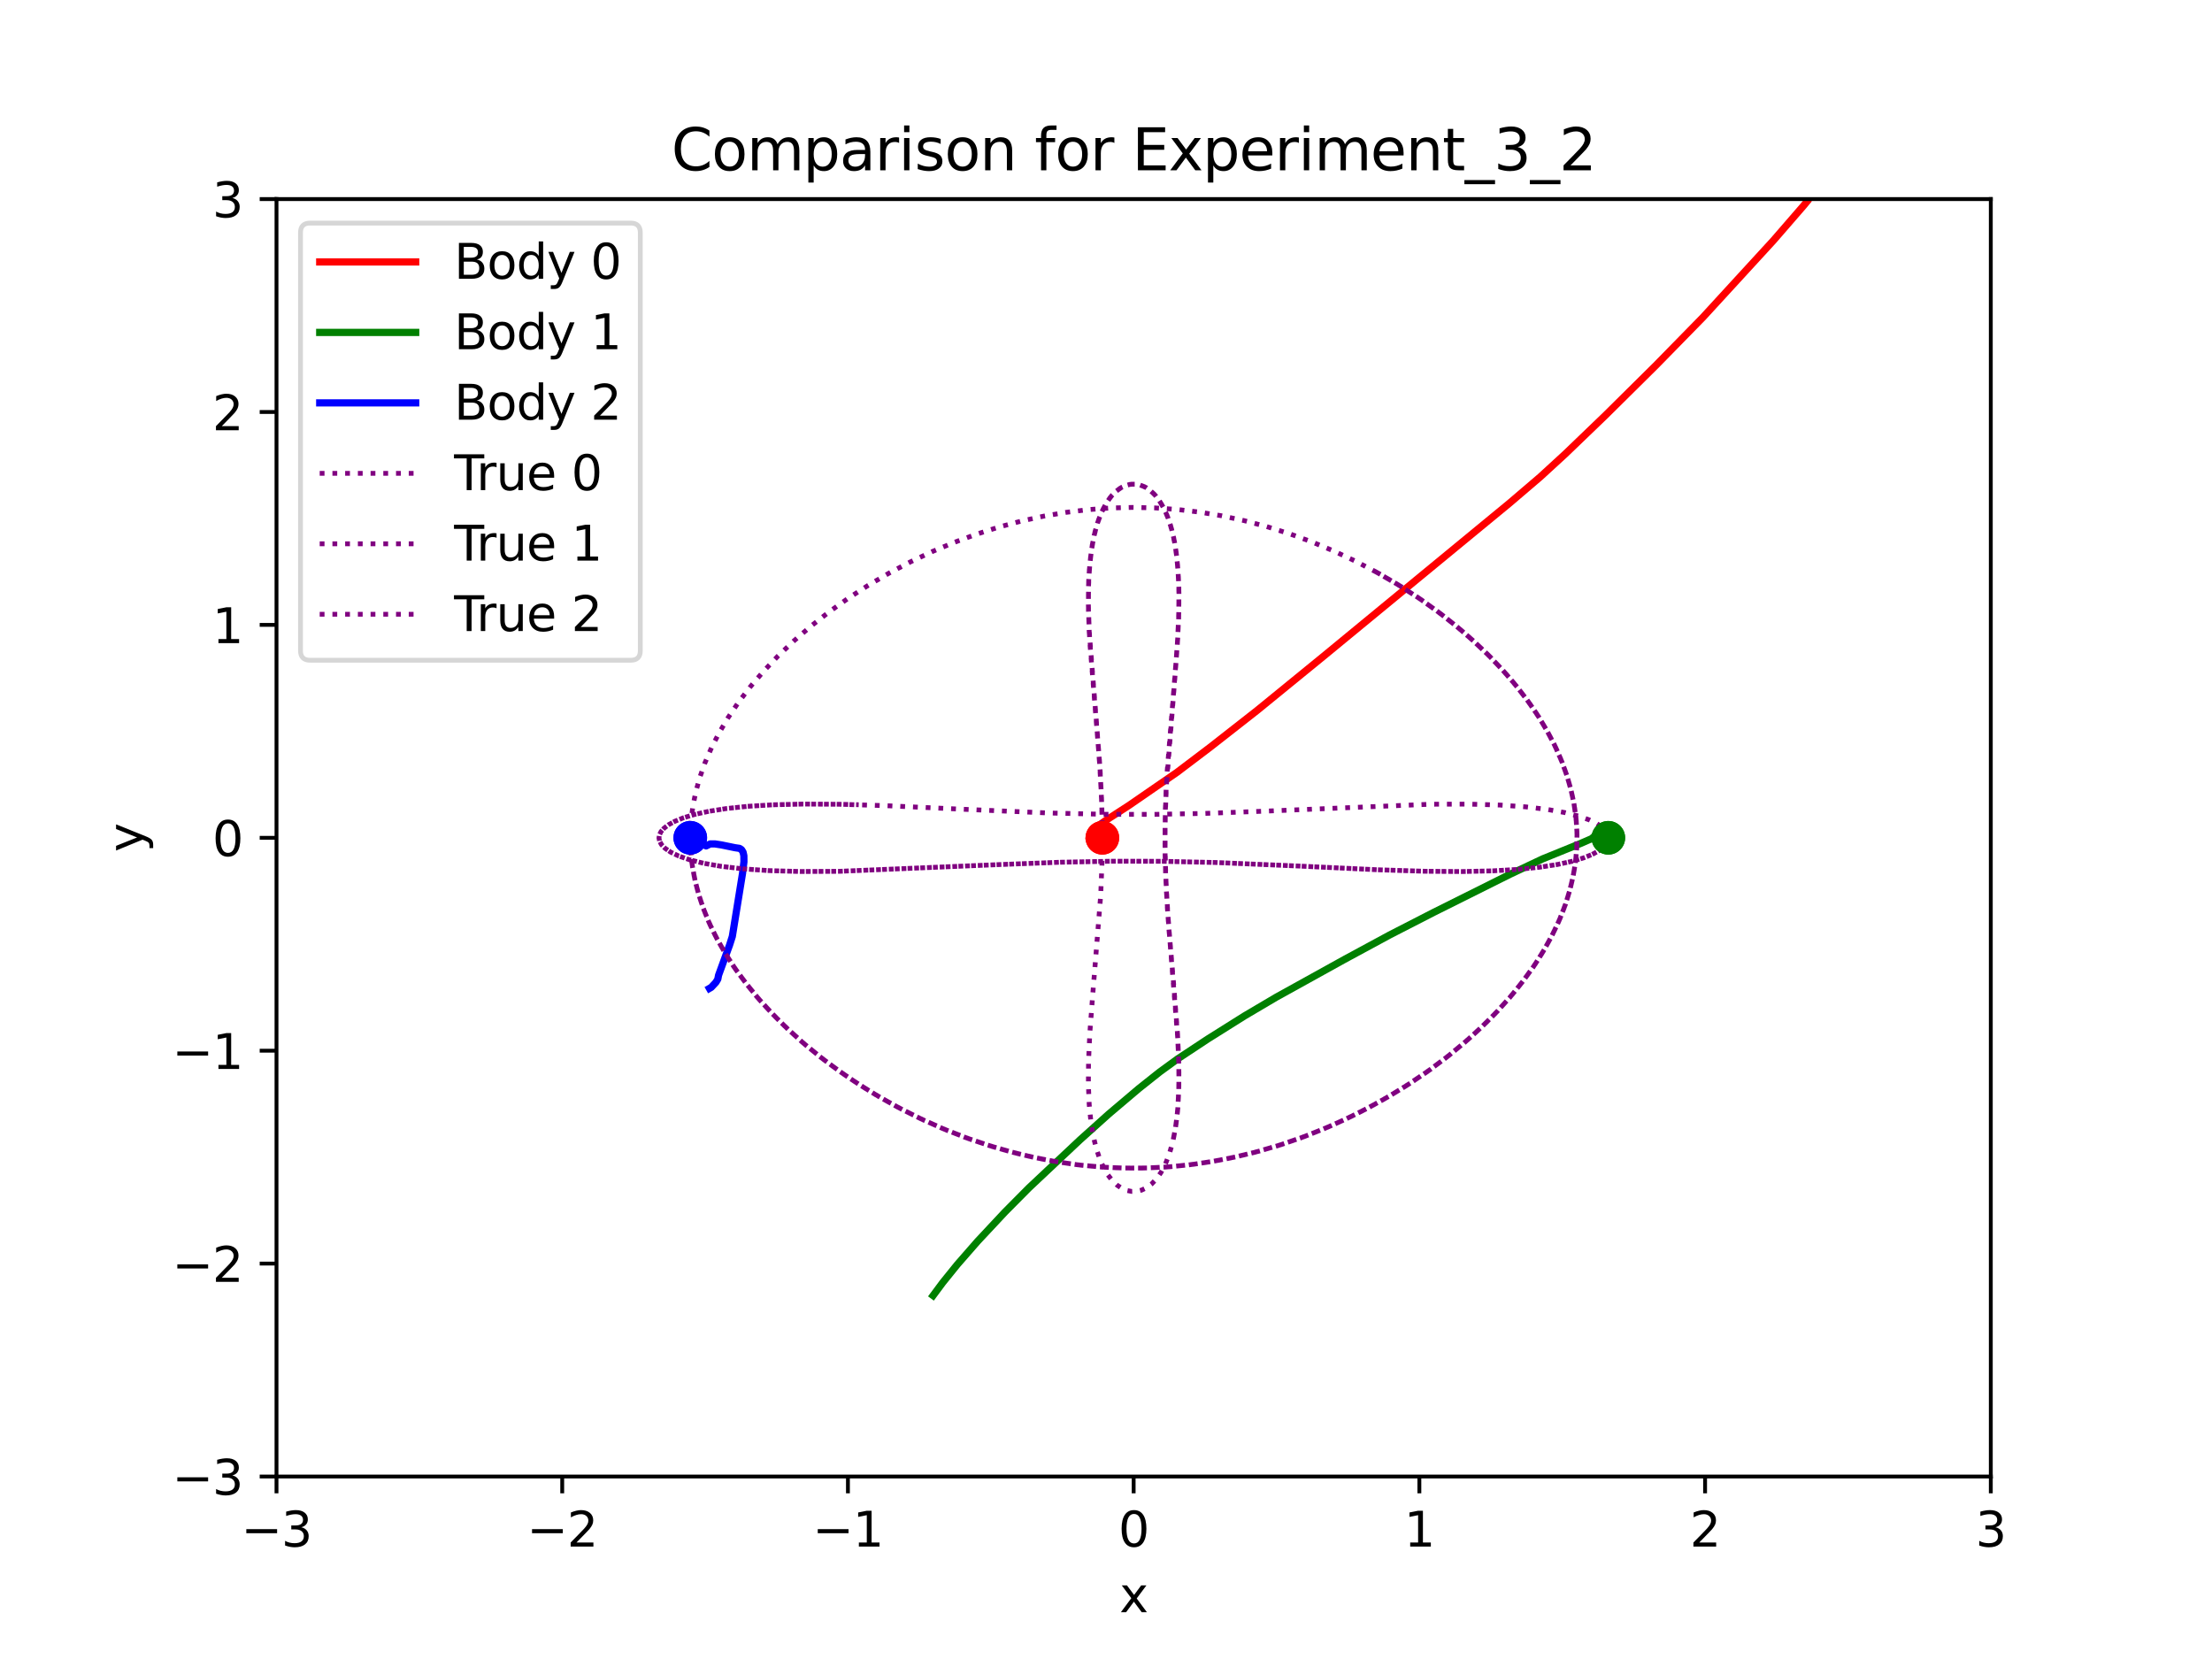 <?xml version="1.0" encoding="utf-8" standalone="no"?>
<!DOCTYPE svg PUBLIC "-//W3C//DTD SVG 1.1//EN"
  "http://www.w3.org/Graphics/SVG/1.1/DTD/svg11.dtd">
<svg xmlns:xlink="http://www.w3.org/1999/xlink" width="460.8pt" height="345.6pt" viewBox="0 0 460.8 345.6" xmlns="http://www.w3.org/2000/svg" version="1.1">
 <defs>
  <style type="text/css">*{stroke-linejoin: round; stroke-linecap: butt}</style>
 </defs>
 <g id="figure_1">
  <g id="patch_1">
   <path d="M 0 345.6 
L 460.8 345.6 
L 460.8 0 
L 0 0 
z
" style="fill: #ffffff"/>
  </g>
  <g id="axes_1">
   <g id="patch_2">
    <path d="M 57.6 307.584 
L 414.72 307.584 
L 414.72 41.472 
L 57.6 41.472 
z
" style="fill: #ffffff"/>
   </g>
   <g id="matplotlib.axis_1">
    <g id="xtick_1">
     <g id="line2d_1">
      <defs>
       <path id="mfda4d3a2e8" d="M 0 0 
L 0 3.5 
" style="stroke: #000000; stroke-width: 0.8"/>
      </defs>
      <g>
       <use xlink:href="#mfda4d3a2e8" x="57.6" y="307.584" style="stroke: #000000; stroke-width: 0.8"/>
      </g>
     </g>
     <g id="text_1">
      <!-- −3 -->
      <g transform="translate(50.229 322.182) scale(0.1 -0.1)">
       <defs>
        <path id="DejaVuSans-2212" d="M 678 2272 
L 4684 2272 
L 4684 1741 
L 678 1741 
L 678 2272 
z
" transform="scale(0.016)"/>
        <path id="DejaVuSans-33" d="M 2597 2516 
Q 3050 2419 3304 2112 
Q 3559 1806 3559 1356 
Q 3559 666 3084 287 
Q 2609 -91 1734 -91 
Q 1441 -91 1130 -33 
Q 819 25 488 141 
L 488 750 
Q 750 597 1062 519 
Q 1375 441 1716 441 
Q 2309 441 2620 675 
Q 2931 909 2931 1356 
Q 2931 1769 2642 2001 
Q 2353 2234 1838 2234 
L 1294 2234 
L 1294 2753 
L 1863 2753 
Q 2328 2753 2575 2939 
Q 2822 3125 2822 3475 
Q 2822 3834 2567 4026 
Q 2313 4219 1838 4219 
Q 1578 4219 1281 4162 
Q 984 4106 628 3988 
L 628 4550 
Q 988 4650 1302 4700 
Q 1616 4750 1894 4750 
Q 2613 4750 3031 4423 
Q 3450 4097 3450 3541 
Q 3450 3153 3228 2886 
Q 3006 2619 2597 2516 
z
" transform="scale(0.016)"/>
       </defs>
       <use xlink:href="#DejaVuSans-2212"/>
       <use xlink:href="#DejaVuSans-33" x="83.789"/>
      </g>
     </g>
    </g>
    <g id="xtick_2">
     <g id="line2d_2">
      <g>
       <use xlink:href="#mfda4d3a2e8" x="117.12" y="307.584" style="stroke: #000000; stroke-width: 0.8"/>
      </g>
     </g>
     <g id="text_2">
      <!-- −2 -->
      <g transform="translate(109.749 322.182) scale(0.1 -0.1)">
       <defs>
        <path id="DejaVuSans-32" d="M 1228 531 
L 3431 531 
L 3431 0 
L 469 0 
L 469 531 
Q 828 903 1448 1529 
Q 2069 2156 2228 2338 
Q 2531 2678 2651 2914 
Q 2772 3150 2772 3378 
Q 2772 3750 2511 3984 
Q 2250 4219 1831 4219 
Q 1534 4219 1204 4116 
Q 875 4013 500 3803 
L 500 4441 
Q 881 4594 1212 4672 
Q 1544 4750 1819 4750 
Q 2544 4750 2975 4387 
Q 3406 4025 3406 3419 
Q 3406 3131 3298 2873 
Q 3191 2616 2906 2266 
Q 2828 2175 2409 1742 
Q 1991 1309 1228 531 
z
" transform="scale(0.016)"/>
       </defs>
       <use xlink:href="#DejaVuSans-2212"/>
       <use xlink:href="#DejaVuSans-32" x="83.789"/>
      </g>
     </g>
    </g>
    <g id="xtick_3">
     <g id="line2d_3">
      <g>
       <use xlink:href="#mfda4d3a2e8" x="176.64" y="307.584" style="stroke: #000000; stroke-width: 0.8"/>
      </g>
     </g>
     <g id="text_3">
      <!-- −1 -->
      <g transform="translate(169.269 322.182) scale(0.1 -0.1)">
       <defs>
        <path id="DejaVuSans-31" d="M 794 531 
L 1825 531 
L 1825 4091 
L 703 3866 
L 703 4441 
L 1819 4666 
L 2450 4666 
L 2450 531 
L 3481 531 
L 3481 0 
L 794 0 
L 794 531 
z
" transform="scale(0.016)"/>
       </defs>
       <use xlink:href="#DejaVuSans-2212"/>
       <use xlink:href="#DejaVuSans-31" x="83.789"/>
      </g>
     </g>
    </g>
    <g id="xtick_4">
     <g id="line2d_4">
      <g>
       <use xlink:href="#mfda4d3a2e8" x="236.16" y="307.584" style="stroke: #000000; stroke-width: 0.8"/>
      </g>
     </g>
     <g id="text_4">
      <!-- 0 -->
      <g transform="translate(232.979 322.182) scale(0.1 -0.1)">
       <defs>
        <path id="DejaVuSans-30" d="M 2034 4250 
Q 1547 4250 1301 3770 
Q 1056 3291 1056 2328 
Q 1056 1369 1301 889 
Q 1547 409 2034 409 
Q 2525 409 2770 889 
Q 3016 1369 3016 2328 
Q 3016 3291 2770 3770 
Q 2525 4250 2034 4250 
z
M 2034 4750 
Q 2819 4750 3233 4129 
Q 3647 3509 3647 2328 
Q 3647 1150 3233 529 
Q 2819 -91 2034 -91 
Q 1250 -91 836 529 
Q 422 1150 422 2328 
Q 422 3509 836 4129 
Q 1250 4750 2034 4750 
z
" transform="scale(0.016)"/>
       </defs>
       <use xlink:href="#DejaVuSans-30"/>
      </g>
     </g>
    </g>
    <g id="xtick_5">
     <g id="line2d_5">
      <g>
       <use xlink:href="#mfda4d3a2e8" x="295.68" y="307.584" style="stroke: #000000; stroke-width: 0.8"/>
      </g>
     </g>
     <g id="text_5">
      <!-- 1 -->
      <g transform="translate(292.499 322.182) scale(0.1 -0.1)">
       <use xlink:href="#DejaVuSans-31"/>
      </g>
     </g>
    </g>
    <g id="xtick_6">
     <g id="line2d_6">
      <g>
       <use xlink:href="#mfda4d3a2e8" x="355.2" y="307.584" style="stroke: #000000; stroke-width: 0.8"/>
      </g>
     </g>
     <g id="text_6">
      <!-- 2 -->
      <g transform="translate(352.019 322.182) scale(0.1 -0.1)">
       <use xlink:href="#DejaVuSans-32"/>
      </g>
     </g>
    </g>
    <g id="xtick_7">
     <g id="line2d_7">
      <g>
       <use xlink:href="#mfda4d3a2e8" x="414.72" y="307.584" style="stroke: #000000; stroke-width: 0.8"/>
      </g>
     </g>
     <g id="text_7">
      <!-- 3 -->
      <g transform="translate(411.539 322.182) scale(0.1 -0.1)">
       <use xlink:href="#DejaVuSans-33"/>
      </g>
     </g>
    </g>
    <g id="text_8">
     <!-- x -->
     <g transform="translate(233.201 335.861) scale(0.1 -0.1)">
      <defs>
       <path id="DejaVuSans-78" d="M 3513 3500 
L 2247 1797 
L 3578 0 
L 2900 0 
L 1881 1375 
L 863 0 
L 184 0 
L 1544 1831 
L 300 3500 
L 978 3500 
L 1906 2253 
L 2834 3500 
L 3513 3500 
z
" transform="scale(0.016)"/>
      </defs>
      <use xlink:href="#DejaVuSans-78"/>
     </g>
    </g>
   </g>
   <g id="matplotlib.axis_2">
    <g id="ytick_1">
     <g id="line2d_8">
      <defs>
       <path id="md95c6b3380" d="M 0 0 
L -3.5 0 
" style="stroke: #000000; stroke-width: 0.8"/>
      </defs>
      <g>
       <use xlink:href="#md95c6b3380" x="57.6" y="307.584" style="stroke: #000000; stroke-width: 0.8"/>
      </g>
     </g>
     <g id="text_9">
      <!-- −3 -->
      <g transform="translate(35.858 311.383) scale(0.1 -0.1)">
       <use xlink:href="#DejaVuSans-2212"/>
       <use xlink:href="#DejaVuSans-33" x="83.789"/>
      </g>
     </g>
    </g>
    <g id="ytick_2">
     <g id="line2d_9">
      <g>
       <use xlink:href="#md95c6b3380" x="57.6" y="263.232" style="stroke: #000000; stroke-width: 0.8"/>
      </g>
     </g>
     <g id="text_10">
      <!-- −2 -->
      <g transform="translate(35.858 267.031) scale(0.1 -0.1)">
       <use xlink:href="#DejaVuSans-2212"/>
       <use xlink:href="#DejaVuSans-32" x="83.789"/>
      </g>
     </g>
    </g>
    <g id="ytick_3">
     <g id="line2d_10">
      <g>
       <use xlink:href="#md95c6b3380" x="57.6" y="218.88" style="stroke: #000000; stroke-width: 0.8"/>
      </g>
     </g>
     <g id="text_11">
      <!-- −1 -->
      <g transform="translate(35.858 222.679) scale(0.1 -0.1)">
       <use xlink:href="#DejaVuSans-2212"/>
       <use xlink:href="#DejaVuSans-31" x="83.789"/>
      </g>
     </g>
    </g>
    <g id="ytick_4">
     <g id="line2d_11">
      <g>
       <use xlink:href="#md95c6b3380" x="57.6" y="174.528" style="stroke: #000000; stroke-width: 0.8"/>
      </g>
     </g>
     <g id="text_12">
      <!-- 0 -->
      <g transform="translate(44.237 178.327) scale(0.1 -0.1)">
       <use xlink:href="#DejaVuSans-30"/>
      </g>
     </g>
    </g>
    <g id="ytick_5">
     <g id="line2d_12">
      <g>
       <use xlink:href="#md95c6b3380" x="57.6" y="130.176" style="stroke: #000000; stroke-width: 0.8"/>
      </g>
     </g>
     <g id="text_13">
      <!-- 1 -->
      <g transform="translate(44.237 133.975) scale(0.1 -0.1)">
       <use xlink:href="#DejaVuSans-31"/>
      </g>
     </g>
    </g>
    <g id="ytick_6">
     <g id="line2d_13">
      <g>
       <use xlink:href="#md95c6b3380" x="57.6" y="85.824" style="stroke: #000000; stroke-width: 0.8"/>
      </g>
     </g>
     <g id="text_14">
      <!-- 2 -->
      <g transform="translate(44.237 89.623) scale(0.1 -0.1)">
       <use xlink:href="#DejaVuSans-32"/>
      </g>
     </g>
    </g>
    <g id="ytick_7">
     <g id="line2d_14">
      <g>
       <use xlink:href="#md95c6b3380" x="57.6" y="41.472" style="stroke: #000000; stroke-width: 0.8"/>
      </g>
     </g>
     <g id="text_15">
      <!-- 3 -->
      <g transform="translate(44.237 45.271) scale(0.1 -0.1)">
       <use xlink:href="#DejaVuSans-33"/>
      </g>
     </g>
    </g>
    <g id="text_16">
     <!-- y -->
     <g transform="translate(29.778 177.487) rotate(-90) scale(0.1 -0.1)">
      <defs>
       <path id="DejaVuSans-79" d="M 2059 -325 
Q 1816 -950 1584 -1140 
Q 1353 -1331 966 -1331 
L 506 -1331 
L 506 -850 
L 844 -850 
Q 1081 -850 1212 -737 
Q 1344 -625 1503 -206 
L 1606 56 
L 191 3500 
L 800 3500 
L 1894 763 
L 2988 3500 
L 3597 3500 
L 2059 -325 
z
" transform="scale(0.016)"/>
      </defs>
      <use xlink:href="#DejaVuSans-79"/>
     </g>
    </g>
   </g>
   <g id="line2d_15">
    <path d="M 229.639 174.528 
L 227.181 174.862 
L 226.853 174.693 
L 226.859 174.678 
L 227.072 174.523 
L 227.523 174.315 
L 227.752 173.279 
L 228.086 172.762 
L 228.933 171.932 
L 230.333 170.918 
L 235.138 167.813 
L 245.187 160.891 
L 252.098 155.658 
L 261.868 148.007 
L 275.559 136.838 
L 314.48 104.796 
L 320.866 99.344 
L 326.055 94.584 
L 334.399 86.562 
L 344.93 76.138 
L 354.763 66.093 
L 369.419 50.115 
L 375.688 42.884 
L 376.385 42.043 
L 376.385 42.043 
" clip-path="url(#p354cc6c58c)" style="fill: none; stroke: #ff0000; stroke-width: 1.5; stroke-linecap: square"/>
   </g>
   <g id="line2d_16">
    <defs>
     <path id="m1e1a290691" d="M 0 3 
C 0.796 3 1.559 2.684 2.121 2.121 
C 2.684 1.559 3 0.796 3 0 
C 3 -0.796 2.684 -1.559 2.121 -2.121 
C 1.559 -2.684 0.796 -3 0 -3 
C -0.796 -3 -1.559 -2.684 -2.121 -2.121 
C -2.684 -1.559 -3 -0.796 -3 0 
C -3 0.796 -2.684 1.559 -2.121 2.121 
C -1.559 2.684 -0.796 3 0 3 
z
" style="stroke: #ff0000"/>
    </defs>
    <g clip-path="url(#p354cc6c58c)">
     <use xlink:href="#m1e1a290691" x="229.639" y="174.528" style="fill: #ff0000; stroke: #ff0000"/>
    </g>
   </g>
   <g id="line2d_17">
    <path d="M 335.044 174.528 
L 335.413 173.886 
L 335.665 173.145 
L 335.235 172.928 
L 334.335 172.744 
L 333.843 172.885 
L 333.052 173.428 
L 331.549 174.714 
L 329.146 175.758 
L 321.366 178.917 
L 314.548 182.138 
L 298.606 190.094 
L 289.485 194.776 
L 280.02 199.896 
L 265.878 207.726 
L 259.294 211.611 
L 251.588 216.452 
L 245.292 220.612 
L 241.596 223.303 
L 237.228 226.774 
L 230.977 232.069 
L 224.955 237.479 
L 214.34 247.459 
L 209.345 252.496 
L 203.65 258.587 
L 199.447 263.397 
L 196.386 267.186 
L 194.377 269.895 
L 194.377 269.895 
" clip-path="url(#p354cc6c58c)" style="fill: none; stroke: #008000; stroke-width: 1.5; stroke-linecap: square"/>
   </g>
   <g id="line2d_18">
    <defs>
     <path id="m861efd7f99" d="M 0 3 
C 0.796 3 1.559 2.684 2.121 2.121 
C 2.684 1.559 3 0.796 3 0 
C 3 -0.796 2.684 -1.559 2.121 -2.121 
C 1.559 -2.684 0.796 -3 0 -3 
C -0.796 -3 -1.559 -2.684 -2.121 -2.121 
C -2.684 -1.559 -3 -0.796 -3 0 
C -3 0.796 -2.684 1.559 -2.121 2.121 
C -1.559 2.684 -0.796 3 0 3 
z
" style="stroke: #008000"/>
    </defs>
    <g clip-path="url(#p354cc6c58c)">
     <use xlink:href="#m861efd7f99" x="335.044" y="174.528" style="fill: #008000; stroke: #008000"/>
    </g>
   </g>
   <g id="line2d_19">
    <path d="M 143.797 174.528 
L 145.337 175.076 
L 147.098 176.225 
L 147.951 175.805 
L 148.92 175.802 
L 150.289 176.012 
L 153.116 176.593 
L 154.068 176.731 
L 154.474 177 
L 154.794 177.516 
L 154.963 178.264 
L 154.976 179.522 
L 154.682 181.935 
L 152.556 195.076 
L 151.986 196.859 
L 149.688 203.162 
L 149.537 203.969 
L 149.138 204.634 
L 148.156 205.692 
L 147.787 205.903 
L 147.787 205.903 
" clip-path="url(#p354cc6c58c)" style="fill: none; stroke: #0000ff; stroke-width: 1.5; stroke-linecap: square"/>
   </g>
   <g id="line2d_20">
    <defs>
     <path id="mfb0b014404" d="M 0 3 
C 0.796 3 1.559 2.684 2.121 2.121 
C 2.684 1.559 3 0.796 3 0 
C 3 -0.796 2.684 -1.559 2.121 -2.121 
C 1.559 -2.684 0.796 -3 0 -3 
C -0.796 -3 -1.559 -2.684 -2.121 -2.121 
C -2.684 -1.559 -3 -0.796 -3 0 
C -3 0.796 -2.684 1.559 -2.121 2.121 
C -1.559 2.684 -0.796 3 0 3 
z
" style="stroke: #0000ff"/>
    </defs>
    <g clip-path="url(#p354cc6c58c)">
     <use xlink:href="#mfb0b014404" x="143.797" y="174.528" style="fill: #0000ff; stroke: #0000ff"/>
    </g>
   </g>
   <g id="line2d_21">
    <path d="M 229.639 174.528 
L 229.528 167.814 
L 229.183 160.656 
L 228.53 151.974 
L 226.901 131.555 
L 226.721 125.745 
L 226.79 121.018 
L 227.065 117.032 
L 227.517 113.635 
L 228.121 110.741 
L 228.852 108.295 
L 229.687 106.256 
L 230.604 104.591 
L 231.578 103.269 
L 232.59 102.262 
L 233.621 101.542 
L 234.658 101.084 
L 235.692 100.867 
L 236.72 100.877 
L 237.739 101.109 
L 238.747 101.57 
L 239.741 102.271 
L 240.71 103.233 
L 241.643 104.478 
L 242.524 106.031 
L 243.333 107.921 
L 244.051 110.176 
L 244.658 112.83 
L 245.133 115.923 
L 245.453 119.516 
L 245.598 123.701 
L 245.539 128.64 
L 245.235 134.699 
L 244.569 143.159 
L 243.109 161.111 
L 242.77 168.51 
L 242.682 175.274 
L 242.818 182.011 
L 243.192 189.262 
L 243.894 198.288 
L 245.367 216.528 
L 245.59 222.551 
L 245.553 227.405 
L 245.306 231.485 
L 244.878 234.961 
L 244.295 237.925 
L 243.581 240.434 
L 242.759 242.529 
L 241.853 244.247 
L 240.885 245.616 
L 239.877 246.667 
L 238.848 247.427 
L 237.811 247.921 
L 236.776 248.172 
L 235.748 248.194 
L 234.728 247.994 
L 233.718 247.567 
L 232.722 246.902 
L 231.748 245.979 
L 230.809 244.777 
L 229.92 243.269 
L 229.099 241.431 
L 228.367 239.232 
L 227.742 236.64 
L 227.247 233.613 
L 226.903 230.095 
L 226.731 226.004 
L 226.758 221.191 
L 227.022 215.337 
L 227.618 207.431 
L 229.294 186.522 
L 229.583 179.303 
L 229.63 172.579 
L 229.453 165.793 
L 229.031 158.36 
L 228.233 148.581 
L 227.018 133.643 
L 226.746 127.356 
L 226.746 122.354 
L 226.963 118.165 
L 227.364 114.6 
L 227.925 111.561 
L 228.62 108.986 
L 229.427 106.828 
L 230.321 105.055 
L 231.28 103.632 
L 232.283 102.534 
L 233.31 101.73 
L 234.347 101.195 
L 235.382 100.908 
L 236.412 100.85 
L 237.433 101.016 
L 238.446 101.407 
L 239.444 102.034 
L 240.421 102.914 
L 241.367 104.071 
L 242.265 105.529 
L 243.097 107.314 
L 243.845 109.455 
L 244.488 111.983 
L 245.004 114.938 
L 245.374 118.373 
L 245.574 122.367 
L 245.58 127.054 
L 245.357 132.71 
L 244.827 140.14 
L 242.926 164.465 
L 242.704 171.487 
L 242.714 178.183 
L 242.949 185.063 
L 243.445 192.821 
L 244.454 204.594 
L 245.302 215.408 
L 245.574 221.696 
L 245.574 226.699 
L 245.357 230.888 
L 244.956 234.453 
L 244.396 237.492 
L 244.376 237.578 
L 244.376 237.578 
" clip-path="url(#p354cc6c58c)" style="fill: none; stroke-dasharray: 1,1.65; stroke-dashoffset: 0; stroke: #800080"/>
   </g>
   <g id="line2d_22">
    <g clip-path="url(#p354cc6c58c)">
     <use xlink:href="#m1e1a290691" x="229.639" y="174.528" style="fill: #ff0000; stroke: #ff0000"/>
    </g>
   </g>
   <g id="line2d_23">
    <path d="M 335.044 174.528 
L 334.933 175.187 
L 334.59 175.853 
L 333.975 176.544 
L 333.027 177.262 
L 331.671 177.998 
L 329.833 178.732 
L 327.443 179.439 
L 324.431 180.09 
L 320.727 180.656 
L 316.256 181.108 
L 310.917 181.419 
L 304.547 181.56 
L 296.834 181.5 
L 286.983 181.189 
L 270.31 180.402 
L 253.319 179.678 
L 242.021 179.422 
L 231.589 179.408 
L 220.869 179.62 
L 208.344 180.1 
L 174.872 181.512 
L 166.762 181.551 
L 160.2 181.367 
L 154.766 180.998 
L 150.27 180.478 
L 146.596 179.836 
L 143.662 179.106 
L 141.394 178.322 
L 139.718 177.518 
L 138.553 176.725 
L 137.812 175.966 
L 137.41 175.249 
L 137.277 174.572 
L 137.373 173.913 
L 137.7 173.247 
L 138.294 172.559 
L 139.218 171.842 
L 140.544 171.108 
L 142.347 170.373 
L 144.698 169.663 
L 147.666 169.007 
L 151.321 168.434 
L 155.738 167.974 
L 161.017 167.653 
L 167.313 167.5 
L 174.921 167.545 
L 184.58 167.836 
L 200.108 168.56 
L 218.555 169.364 
L 229.915 169.629 
L 240.358 169.651 
L 251.047 169.448 
L 263.454 168.98 
L 298.001 167.535 
L 305.998 167.511 
L 312.482 167.707 
L 317.854 168.085 
L 322.296 168.614 
L 325.924 169.262 
L 328.815 169.997 
L 331.045 170.783 
L 332.688 171.587 
L 333.825 172.379 
L 334.543 173.136 
L 334.926 173.849 
L 335.044 174.525 
L 334.934 175.184 
L 334.592 175.85 
L 333.98 176.54 
L 333.033 177.258 
L 331.68 177.994 
L 329.845 178.728 
L 327.457 179.435 
L 324.448 180.087 
L 320.749 180.654 
L 316.281 181.106 
L 310.945 181.418 
L 304.578 181.559 
L 296.873 181.501 
L 287.035 181.191 
L 270.453 180.409 
L 253.362 179.679 
L 242.06 179.423 
L 231.628 179.408 
L 220.913 179.619 
L 208.402 180.097 
L 174.812 181.513 
L 166.711 181.55 
L 160.158 181.365 
L 154.732 180.995 
L 150.242 180.474 
L 146.573 179.831 
L 143.644 179.101 
L 141.38 178.316 
L 139.707 177.512 
L 138.544 176.718 
L 137.806 175.959 
L 137.407 175.243 
L 137.277 174.566 
L 137.375 173.906 
L 137.704 173.241 
L 138.302 172.552 
L 139.229 171.835 
L 140.559 171.101 
L 142.367 170.366 
L 144.724 169.657 
L 147.699 169.001 
L 151.362 168.429 
L 155.787 167.97 
L 161.076 167.651 
L 167.382 167.499 
L 175.006 167.547 
L 178.884 167.64 
L 178.884 167.64 
" clip-path="url(#p354cc6c58c)" style="fill: none; stroke-dasharray: 1,1.65; stroke-dashoffset: 0; stroke: #800080"/>
   </g>
   <g id="line2d_24">
    <g clip-path="url(#p354cc6c58c)">
     <use xlink:href="#m861efd7f99" x="335.044" y="174.528" style="fill: #008000; stroke: #008000"/>
    </g>
   </g>
   <g id="line2d_25">
    <path d="M 143.797 174.528 
L 143.908 177.504 
L 144.242 180.485 
L 144.802 183.477 
L 145.592 186.488 
L 146.62 189.526 
L 147.894 192.594 
L 149.422 195.691 
L 151.215 198.817 
L 153.278 201.965 
L 155.617 205.128 
L 158.236 208.292 
L 161.132 211.44 
L 164.301 214.555 
L 167.729 217.612 
L 171.404 220.589 
L 175.301 223.46 
L 179.396 226.2 
L 183.661 228.786 
L 188.065 231.197 
L 192.58 233.415 
L 197.175 235.425 
L 201.821 237.215 
L 206.494 238.778 
L 211.178 240.111 
L 215.861 241.214 
L 220.532 242.085 
L 225.189 242.728 
L 229.828 243.145 
L 234.459 243.338 
L 239.085 243.309 
L 243.713 243.057 
L 248.346 242.582 
L 252.99 241.883 
L 257.647 240.956 
L 262.31 239.801 
L 266.975 238.416 
L 271.626 236.803 
L 276.25 234.964 
L 280.818 232.908 
L 285.308 230.643 
L 289.69 228.185 
L 293.931 225.551 
L 298.001 222.762 
L 301.871 219.842 
L 305.517 216.815 
L 308.913 213.707 
L 312.044 210.543 
L 314.898 207.344 
L 317.467 204.135 
L 319.751 200.927 
L 321.753 197.738 
L 323.476 194.575 
L 324.93 191.448 
L 326.124 188.353 
L 327.068 185.295 
L 327.772 182.265 
L 328.242 179.264 
L 328.485 176.279 
L 328.504 173.301 
L 328.301 170.325 
L 327.875 167.34 
L 327.221 164.342 
L 326.334 161.319 
L 325.205 158.27 
L 323.827 155.189 
L 322.19 152.078 
L 320.286 148.94 
L 318.109 145.784 
L 315.655 142.62 
L 312.921 139.461 
L 309.913 136.325 
L 306.635 133.231 
L 303.101 130.203 
L 299.332 127.266 
L 295.348 124.446 
L 291.179 121.766 
L 286.851 119.25 
L 282.396 116.916 
L 277.844 114.782 
L 273.227 112.863 
L 268.565 111.165 
L 263.886 109.698 
L 259.201 108.46 
L 254.522 107.453 
L 249.856 106.677 
L 245.205 106.127 
L 240.57 105.804 
L 235.942 105.703 
L 231.314 105.824 
L 226.683 106.169 
L 222.044 106.737 
L 217.396 107.531 
L 212.737 108.552 
L 208.072 109.803 
L 203.41 111.283 
L 198.768 112.99 
L 194.164 114.921 
L 189.624 117.065 
L 185.174 119.413 
L 180.848 121.946 
L 176.675 124.647 
L 172.682 127.494 
L 168.903 130.462 
L 165.359 133.526 
L 162.072 136.659 
L 159.055 139.841 
L 156.318 143.047 
L 153.867 146.258 
L 151.702 149.459 
L 149.818 152.636 
L 148.208 155.784 
L 146.863 158.897 
L 145.775 161.975 
L 144.932 165.019 
L 144.326 168.038 
L 143.95 171.032 
L 143.8 174.015 
L 143.873 176.989 
L 144.168 179.965 
L 144.688 182.956 
L 145.438 185.965 
L 146.425 188.999 
L 147.656 192.062 
L 149.14 195.153 
L 150.886 198.276 
L 152.902 201.42 
L 155.192 204.58 
L 157.762 207.744 
L 160.611 210.897 
L 163.733 214.019 
L 167.119 217.089 
L 170.753 220.082 
L 174.614 222.974 
L 178.678 225.739 
L 182.917 228.354 
L 187.301 230.797 
L 191.799 233.049 
L 196.379 235.094 
L 201.02 236.923 
L 205.691 238.526 
L 210.376 239.9 
L 215.059 241.041 
L 219.73 241.952 
L 224.387 242.634 
L 229.031 243.09 
L 233.661 243.321 
L 238.288 243.33 
L 242.916 243.116 
L 247.55 242.68 
L 252.19 242.019 
L 256.842 241.132 
L 261.505 240.016 
L 266.169 238.672 
L 270.827 237.097 
L 275.456 235.297 
L 280.035 233.278 
L 284.542 231.048 
L 288.945 228.621 
L 293.211 226.016 
L 297.314 223.252 
L 301.222 220.352 
L 304.906 217.343 
L 308.347 214.247 
L 311.523 211.092 
L 314.426 207.898 
L 317.045 204.688 
L 319.378 201.479 
L 321.428 198.285 
L 323.198 195.119 
L 324.697 191.985 
L 325.936 188.886 
L 326.923 185.821 
L 327.667 182.788 
L 328.177 179.781 
L 328.459 176.792 
L 328.517 173.814 
L 328.352 170.84 
L 327.965 167.857 
L 327.35 164.86 
L 326.504 161.842 
L 325.418 158.799 
L 324.084 155.725 
L 322.492 152.619 
L 320.636 149.486 
L 318.508 146.334 
L 316.1 143.168 
L 313.414 140.006 
L 310.45 136.862 
L 307.218 133.76 
L 303.728 130.719 
L 299.999 127.766 
L 296.051 124.924 
L 291.911 122.218 
L 287.608 119.671 
L 285.22 118.366 
L 285.22 118.366 
" clip-path="url(#p354cc6c58c)" style="fill: none; stroke-dasharray: 1,1.65; stroke-dashoffset: 0; stroke: #800080"/>
   </g>
   <g id="line2d_26">
    <g clip-path="url(#p354cc6c58c)">
     <use xlink:href="#mfb0b014404" x="143.797" y="174.528" style="fill: #0000ff; stroke: #0000ff"/>
    </g>
   </g>
   <g id="patch_3">
    <path d="M 57.6 307.584 
L 57.6 41.472 
" style="fill: none; stroke: #000000; stroke-width: 0.8; stroke-linejoin: miter; stroke-linecap: square"/>
   </g>
   <g id="patch_4">
    <path d="M 414.72 307.584 
L 414.72 41.472 
" style="fill: none; stroke: #000000; stroke-width: 0.8; stroke-linejoin: miter; stroke-linecap: square"/>
   </g>
   <g id="patch_5">
    <path d="M 57.6 307.584 
L 414.72 307.584 
" style="fill: none; stroke: #000000; stroke-width: 0.8; stroke-linejoin: miter; stroke-linecap: square"/>
   </g>
   <g id="patch_6">
    <path d="M 57.6 41.472 
L 414.72 41.472 
" style="fill: none; stroke: #000000; stroke-width: 0.8; stroke-linejoin: miter; stroke-linecap: square"/>
   </g>
   <g id="text_17">
    <!-- Comparison for Experiment_3_2 -->
    <g transform="translate(139.869 35.472) scale(0.12 -0.12)">
     <defs>
      <path id="DejaVuSans-43" d="M 4122 4306 
L 4122 3641 
Q 3803 3938 3442 4084 
Q 3081 4231 2675 4231 
Q 1875 4231 1450 3742 
Q 1025 3253 1025 2328 
Q 1025 1406 1450 917 
Q 1875 428 2675 428 
Q 3081 428 3442 575 
Q 3803 722 4122 1019 
L 4122 359 
Q 3791 134 3420 21 
Q 3050 -91 2638 -91 
Q 1578 -91 968 557 
Q 359 1206 359 2328 
Q 359 3453 968 4101 
Q 1578 4750 2638 4750 
Q 3056 4750 3426 4639 
Q 3797 4528 4122 4306 
z
" transform="scale(0.016)"/>
      <path id="DejaVuSans-6f" d="M 1959 3097 
Q 1497 3097 1228 2736 
Q 959 2375 959 1747 
Q 959 1119 1226 758 
Q 1494 397 1959 397 
Q 2419 397 2687 759 
Q 2956 1122 2956 1747 
Q 2956 2369 2687 2733 
Q 2419 3097 1959 3097 
z
M 1959 3584 
Q 2709 3584 3137 3096 
Q 3566 2609 3566 1747 
Q 3566 888 3137 398 
Q 2709 -91 1959 -91 
Q 1206 -91 779 398 
Q 353 888 353 1747 
Q 353 2609 779 3096 
Q 1206 3584 1959 3584 
z
" transform="scale(0.016)"/>
      <path id="DejaVuSans-6d" d="M 3328 2828 
Q 3544 3216 3844 3400 
Q 4144 3584 4550 3584 
Q 5097 3584 5394 3201 
Q 5691 2819 5691 2113 
L 5691 0 
L 5113 0 
L 5113 2094 
Q 5113 2597 4934 2840 
Q 4756 3084 4391 3084 
Q 3944 3084 3684 2787 
Q 3425 2491 3425 1978 
L 3425 0 
L 2847 0 
L 2847 2094 
Q 2847 2600 2669 2842 
Q 2491 3084 2119 3084 
Q 1678 3084 1418 2786 
Q 1159 2488 1159 1978 
L 1159 0 
L 581 0 
L 581 3500 
L 1159 3500 
L 1159 2956 
Q 1356 3278 1631 3431 
Q 1906 3584 2284 3584 
Q 2666 3584 2933 3390 
Q 3200 3197 3328 2828 
z
" transform="scale(0.016)"/>
      <path id="DejaVuSans-70" d="M 1159 525 
L 1159 -1331 
L 581 -1331 
L 581 3500 
L 1159 3500 
L 1159 2969 
Q 1341 3281 1617 3432 
Q 1894 3584 2278 3584 
Q 2916 3584 3314 3078 
Q 3713 2572 3713 1747 
Q 3713 922 3314 415 
Q 2916 -91 2278 -91 
Q 1894 -91 1617 61 
Q 1341 213 1159 525 
z
M 3116 1747 
Q 3116 2381 2855 2742 
Q 2594 3103 2138 3103 
Q 1681 3103 1420 2742 
Q 1159 2381 1159 1747 
Q 1159 1113 1420 752 
Q 1681 391 2138 391 
Q 2594 391 2855 752 
Q 3116 1113 3116 1747 
z
" transform="scale(0.016)"/>
      <path id="DejaVuSans-61" d="M 2194 1759 
Q 1497 1759 1228 1600 
Q 959 1441 959 1056 
Q 959 750 1161 570 
Q 1363 391 1709 391 
Q 2188 391 2477 730 
Q 2766 1069 2766 1631 
L 2766 1759 
L 2194 1759 
z
M 3341 1997 
L 3341 0 
L 2766 0 
L 2766 531 
Q 2569 213 2275 61 
Q 1981 -91 1556 -91 
Q 1019 -91 701 211 
Q 384 513 384 1019 
Q 384 1609 779 1909 
Q 1175 2209 1959 2209 
L 2766 2209 
L 2766 2266 
Q 2766 2663 2505 2880 
Q 2244 3097 1772 3097 
Q 1472 3097 1187 3025 
Q 903 2953 641 2809 
L 641 3341 
Q 956 3463 1253 3523 
Q 1550 3584 1831 3584 
Q 2591 3584 2966 3190 
Q 3341 2797 3341 1997 
z
" transform="scale(0.016)"/>
      <path id="DejaVuSans-72" d="M 2631 2963 
Q 2534 3019 2420 3045 
Q 2306 3072 2169 3072 
Q 1681 3072 1420 2755 
Q 1159 2438 1159 1844 
L 1159 0 
L 581 0 
L 581 3500 
L 1159 3500 
L 1159 2956 
Q 1341 3275 1631 3429 
Q 1922 3584 2338 3584 
Q 2397 3584 2469 3576 
Q 2541 3569 2628 3553 
L 2631 2963 
z
" transform="scale(0.016)"/>
      <path id="DejaVuSans-69" d="M 603 3500 
L 1178 3500 
L 1178 0 
L 603 0 
L 603 3500 
z
M 603 4863 
L 1178 4863 
L 1178 4134 
L 603 4134 
L 603 4863 
z
" transform="scale(0.016)"/>
      <path id="DejaVuSans-73" d="M 2834 3397 
L 2834 2853 
Q 2591 2978 2328 3040 
Q 2066 3103 1784 3103 
Q 1356 3103 1142 2972 
Q 928 2841 928 2578 
Q 928 2378 1081 2264 
Q 1234 2150 1697 2047 
L 1894 2003 
Q 2506 1872 2764 1633 
Q 3022 1394 3022 966 
Q 3022 478 2636 193 
Q 2250 -91 1575 -91 
Q 1294 -91 989 -36 
Q 684 19 347 128 
L 347 722 
Q 666 556 975 473 
Q 1284 391 1588 391 
Q 1994 391 2212 530 
Q 2431 669 2431 922 
Q 2431 1156 2273 1281 
Q 2116 1406 1581 1522 
L 1381 1569 
Q 847 1681 609 1914 
Q 372 2147 372 2553 
Q 372 3047 722 3315 
Q 1072 3584 1716 3584 
Q 2034 3584 2315 3537 
Q 2597 3491 2834 3397 
z
" transform="scale(0.016)"/>
      <path id="DejaVuSans-6e" d="M 3513 2113 
L 3513 0 
L 2938 0 
L 2938 2094 
Q 2938 2591 2744 2837 
Q 2550 3084 2163 3084 
Q 1697 3084 1428 2787 
Q 1159 2491 1159 1978 
L 1159 0 
L 581 0 
L 581 3500 
L 1159 3500 
L 1159 2956 
Q 1366 3272 1645 3428 
Q 1925 3584 2291 3584 
Q 2894 3584 3203 3211 
Q 3513 2838 3513 2113 
z
" transform="scale(0.016)"/>
      <path id="DejaVuSans-20" transform="scale(0.016)"/>
      <path id="DejaVuSans-66" d="M 2375 4863 
L 2375 4384 
L 1825 4384 
Q 1516 4384 1395 4259 
Q 1275 4134 1275 3809 
L 1275 3500 
L 2222 3500 
L 2222 3053 
L 1275 3053 
L 1275 0 
L 697 0 
L 697 3053 
L 147 3053 
L 147 3500 
L 697 3500 
L 697 3744 
Q 697 4328 969 4595 
Q 1241 4863 1831 4863 
L 2375 4863 
z
" transform="scale(0.016)"/>
      <path id="DejaVuSans-45" d="M 628 4666 
L 3578 4666 
L 3578 4134 
L 1259 4134 
L 1259 2753 
L 3481 2753 
L 3481 2222 
L 1259 2222 
L 1259 531 
L 3634 531 
L 3634 0 
L 628 0 
L 628 4666 
z
" transform="scale(0.016)"/>
      <path id="DejaVuSans-65" d="M 3597 1894 
L 3597 1613 
L 953 1613 
Q 991 1019 1311 708 
Q 1631 397 2203 397 
Q 2534 397 2845 478 
Q 3156 559 3463 722 
L 3463 178 
Q 3153 47 2828 -22 
Q 2503 -91 2169 -91 
Q 1331 -91 842 396 
Q 353 884 353 1716 
Q 353 2575 817 3079 
Q 1281 3584 2069 3584 
Q 2775 3584 3186 3129 
Q 3597 2675 3597 1894 
z
M 3022 2063 
Q 3016 2534 2758 2815 
Q 2500 3097 2075 3097 
Q 1594 3097 1305 2825 
Q 1016 2553 972 2059 
L 3022 2063 
z
" transform="scale(0.016)"/>
      <path id="DejaVuSans-74" d="M 1172 4494 
L 1172 3500 
L 2356 3500 
L 2356 3053 
L 1172 3053 
L 1172 1153 
Q 1172 725 1289 603 
Q 1406 481 1766 481 
L 2356 481 
L 2356 0 
L 1766 0 
Q 1100 0 847 248 
Q 594 497 594 1153 
L 594 3053 
L 172 3053 
L 172 3500 
L 594 3500 
L 594 4494 
L 1172 4494 
z
" transform="scale(0.016)"/>
      <path id="DejaVuSans-5f" d="M 3263 -1063 
L 3263 -1509 
L -63 -1509 
L -63 -1063 
L 3263 -1063 
z
" transform="scale(0.016)"/>
     </defs>
     <use xlink:href="#DejaVuSans-43"/>
     <use xlink:href="#DejaVuSans-6f" x="69.824"/>
     <use xlink:href="#DejaVuSans-6d" x="131.006"/>
     <use xlink:href="#DejaVuSans-70" x="228.418"/>
     <use xlink:href="#DejaVuSans-61" x="291.895"/>
     <use xlink:href="#DejaVuSans-72" x="353.174"/>
     <use xlink:href="#DejaVuSans-69" x="394.287"/>
     <use xlink:href="#DejaVuSans-73" x="422.07"/>
     <use xlink:href="#DejaVuSans-6f" x="474.17"/>
     <use xlink:href="#DejaVuSans-6e" x="535.352"/>
     <use xlink:href="#DejaVuSans-20" x="598.73"/>
     <use xlink:href="#DejaVuSans-66" x="630.518"/>
     <use xlink:href="#DejaVuSans-6f" x="665.723"/>
     <use xlink:href="#DejaVuSans-72" x="726.904"/>
     <use xlink:href="#DejaVuSans-20" x="768.018"/>
     <use xlink:href="#DejaVuSans-45" x="799.805"/>
     <use xlink:href="#DejaVuSans-78" x="862.988"/>
     <use xlink:href="#DejaVuSans-70" x="922.168"/>
     <use xlink:href="#DejaVuSans-65" x="985.645"/>
     <use xlink:href="#DejaVuSans-72" x="1047.168"/>
     <use xlink:href="#DejaVuSans-69" x="1088.281"/>
     <use xlink:href="#DejaVuSans-6d" x="1116.064"/>
     <use xlink:href="#DejaVuSans-65" x="1213.477"/>
     <use xlink:href="#DejaVuSans-6e" x="1275"/>
     <use xlink:href="#DejaVuSans-74" x="1338.379"/>
     <use xlink:href="#DejaVuSans-5f" x="1377.588"/>
     <use xlink:href="#DejaVuSans-33" x="1427.588"/>
     <use xlink:href="#DejaVuSans-5f" x="1491.211"/>
     <use xlink:href="#DejaVuSans-32" x="1541.211"/>
    </g>
   </g>
   <g id="legend_1">
    <g id="patch_7">
     <path d="M 64.6 137.541 
L 131.387 137.541 
Q 133.387 137.541 133.387 135.541 
L 133.387 48.472 
Q 133.387 46.472 131.387 46.472 
L 64.6 46.472 
Q 62.6 46.472 62.6 48.472 
L 62.6 135.541 
Q 62.6 137.541 64.6 137.541 
z
" style="fill: #ffffff; opacity: 0.8; stroke: #cccccc; stroke-linejoin: miter"/>
    </g>
    <g id="line2d_27">
     <path d="M 66.6 54.57 
L 76.6 54.57 
L 86.6 54.57 
" style="fill: none; stroke: #ff0000; stroke-width: 1.5; stroke-linecap: square"/>
    </g>
    <g id="text_18">
     <!-- Body 0 -->
     <g transform="translate(94.6 58.07) scale(0.1 -0.1)">
      <defs>
       <path id="DejaVuSans-42" d="M 1259 2228 
L 1259 519 
L 2272 519 
Q 2781 519 3026 730 
Q 3272 941 3272 1375 
Q 3272 1813 3026 2020 
Q 2781 2228 2272 2228 
L 1259 2228 
z
M 1259 4147 
L 1259 2741 
L 2194 2741 
Q 2656 2741 2882 2914 
Q 3109 3088 3109 3444 
Q 3109 3797 2882 3972 
Q 2656 4147 2194 4147 
L 1259 4147 
z
M 628 4666 
L 2241 4666 
Q 2963 4666 3353 4366 
Q 3744 4066 3744 3513 
Q 3744 3084 3544 2831 
Q 3344 2578 2956 2516 
Q 3422 2416 3680 2098 
Q 3938 1781 3938 1306 
Q 3938 681 3513 340 
Q 3088 0 2303 0 
L 628 0 
L 628 4666 
z
" transform="scale(0.016)"/>
       <path id="DejaVuSans-64" d="M 2906 2969 
L 2906 4863 
L 3481 4863 
L 3481 0 
L 2906 0 
L 2906 525 
Q 2725 213 2448 61 
Q 2172 -91 1784 -91 
Q 1150 -91 751 415 
Q 353 922 353 1747 
Q 353 2572 751 3078 
Q 1150 3584 1784 3584 
Q 2172 3584 2448 3432 
Q 2725 3281 2906 2969 
z
M 947 1747 
Q 947 1113 1208 752 
Q 1469 391 1925 391 
Q 2381 391 2643 752 
Q 2906 1113 2906 1747 
Q 2906 2381 2643 2742 
Q 2381 3103 1925 3103 
Q 1469 3103 1208 2742 
Q 947 2381 947 1747 
z
" transform="scale(0.016)"/>
      </defs>
      <use xlink:href="#DejaVuSans-42"/>
      <use xlink:href="#DejaVuSans-6f" x="68.604"/>
      <use xlink:href="#DejaVuSans-64" x="129.785"/>
      <use xlink:href="#DejaVuSans-79" x="193.262"/>
      <use xlink:href="#DejaVuSans-20" x="252.441"/>
      <use xlink:href="#DejaVuSans-30" x="284.229"/>
     </g>
    </g>
    <g id="line2d_28">
     <path d="M 66.6 69.249 
L 76.6 69.249 
L 86.6 69.249 
" style="fill: none; stroke: #008000; stroke-width: 1.5; stroke-linecap: square"/>
    </g>
    <g id="text_19">
     <!-- Body 1 -->
     <g transform="translate(94.6 72.749) scale(0.1 -0.1)">
      <use xlink:href="#DejaVuSans-42"/>
      <use xlink:href="#DejaVuSans-6f" x="68.604"/>
      <use xlink:href="#DejaVuSans-64" x="129.785"/>
      <use xlink:href="#DejaVuSans-79" x="193.262"/>
      <use xlink:href="#DejaVuSans-20" x="252.441"/>
      <use xlink:href="#DejaVuSans-31" x="284.229"/>
     </g>
    </g>
    <g id="line2d_29">
     <path d="M 66.6 83.927 
L 76.6 83.927 
L 86.6 83.927 
" style="fill: none; stroke: #0000ff; stroke-width: 1.5; stroke-linecap: square"/>
    </g>
    <g id="text_20">
     <!-- Body 2 -->
     <g transform="translate(94.6 87.427) scale(0.1 -0.1)">
      <use xlink:href="#DejaVuSans-42"/>
      <use xlink:href="#DejaVuSans-6f" x="68.604"/>
      <use xlink:href="#DejaVuSans-64" x="129.785"/>
      <use xlink:href="#DejaVuSans-79" x="193.262"/>
      <use xlink:href="#DejaVuSans-20" x="252.441"/>
      <use xlink:href="#DejaVuSans-32" x="284.229"/>
     </g>
    </g>
    <g id="line2d_30">
     <path d="M 66.6 98.605 
L 76.6 98.605 
L 86.6 98.605 
" style="fill: none; stroke-dasharray: 1,1.65; stroke-dashoffset: 0; stroke: #800080"/>
    </g>
    <g id="text_21">
     <!-- True 0 -->
     <g transform="translate(94.6 102.105) scale(0.1 -0.1)">
      <defs>
       <path id="DejaVuSans-54" d="M -19 4666 
L 3928 4666 
L 3928 4134 
L 2272 4134 
L 2272 0 
L 1638 0 
L 1638 4134 
L -19 4134 
L -19 4666 
z
" transform="scale(0.016)"/>
       <path id="DejaVuSans-75" d="M 544 1381 
L 544 3500 
L 1119 3500 
L 1119 1403 
Q 1119 906 1312 657 
Q 1506 409 1894 409 
Q 2359 409 2629 706 
Q 2900 1003 2900 1516 
L 2900 3500 
L 3475 3500 
L 3475 0 
L 2900 0 
L 2900 538 
Q 2691 219 2414 64 
Q 2138 -91 1772 -91 
Q 1169 -91 856 284 
Q 544 659 544 1381 
z
M 1991 3584 
L 1991 3584 
z
" transform="scale(0.016)"/>
      </defs>
      <use xlink:href="#DejaVuSans-54"/>
      <use xlink:href="#DejaVuSans-72" x="46.334"/>
      <use xlink:href="#DejaVuSans-75" x="87.447"/>
      <use xlink:href="#DejaVuSans-65" x="150.826"/>
      <use xlink:href="#DejaVuSans-20" x="212.35"/>
      <use xlink:href="#DejaVuSans-30" x="244.137"/>
     </g>
    </g>
    <g id="line2d_31">
     <path d="M 66.6 113.283 
L 76.6 113.283 
L 86.6 113.283 
" style="fill: none; stroke-dasharray: 1,1.65; stroke-dashoffset: 0; stroke: #800080"/>
    </g>
    <g id="text_22">
     <!-- True 1 -->
     <g transform="translate(94.6 116.783) scale(0.1 -0.1)">
      <use xlink:href="#DejaVuSans-54"/>
      <use xlink:href="#DejaVuSans-72" x="46.334"/>
      <use xlink:href="#DejaVuSans-75" x="87.447"/>
      <use xlink:href="#DejaVuSans-65" x="150.826"/>
      <use xlink:href="#DejaVuSans-20" x="212.35"/>
      <use xlink:href="#DejaVuSans-31" x="244.137"/>
     </g>
    </g>
    <g id="line2d_32">
     <path d="M 66.6 127.961 
L 76.6 127.961 
L 86.6 127.961 
" style="fill: none; stroke-dasharray: 1,1.65; stroke-dashoffset: 0; stroke: #800080"/>
    </g>
    <g id="text_23">
     <!-- True 2 -->
     <g transform="translate(94.6 131.461) scale(0.1 -0.1)">
      <use xlink:href="#DejaVuSans-54"/>
      <use xlink:href="#DejaVuSans-72" x="46.334"/>
      <use xlink:href="#DejaVuSans-75" x="87.447"/>
      <use xlink:href="#DejaVuSans-65" x="150.826"/>
      <use xlink:href="#DejaVuSans-20" x="212.35"/>
      <use xlink:href="#DejaVuSans-32" x="244.137"/>
     </g>
    </g>
   </g>
  </g>
 </g>
 <defs>
  <clipPath id="p354cc6c58c">
   <rect x="57.6" y="41.472" width="357.12" height="266.112"/>
  </clipPath>
 </defs>
</svg>
